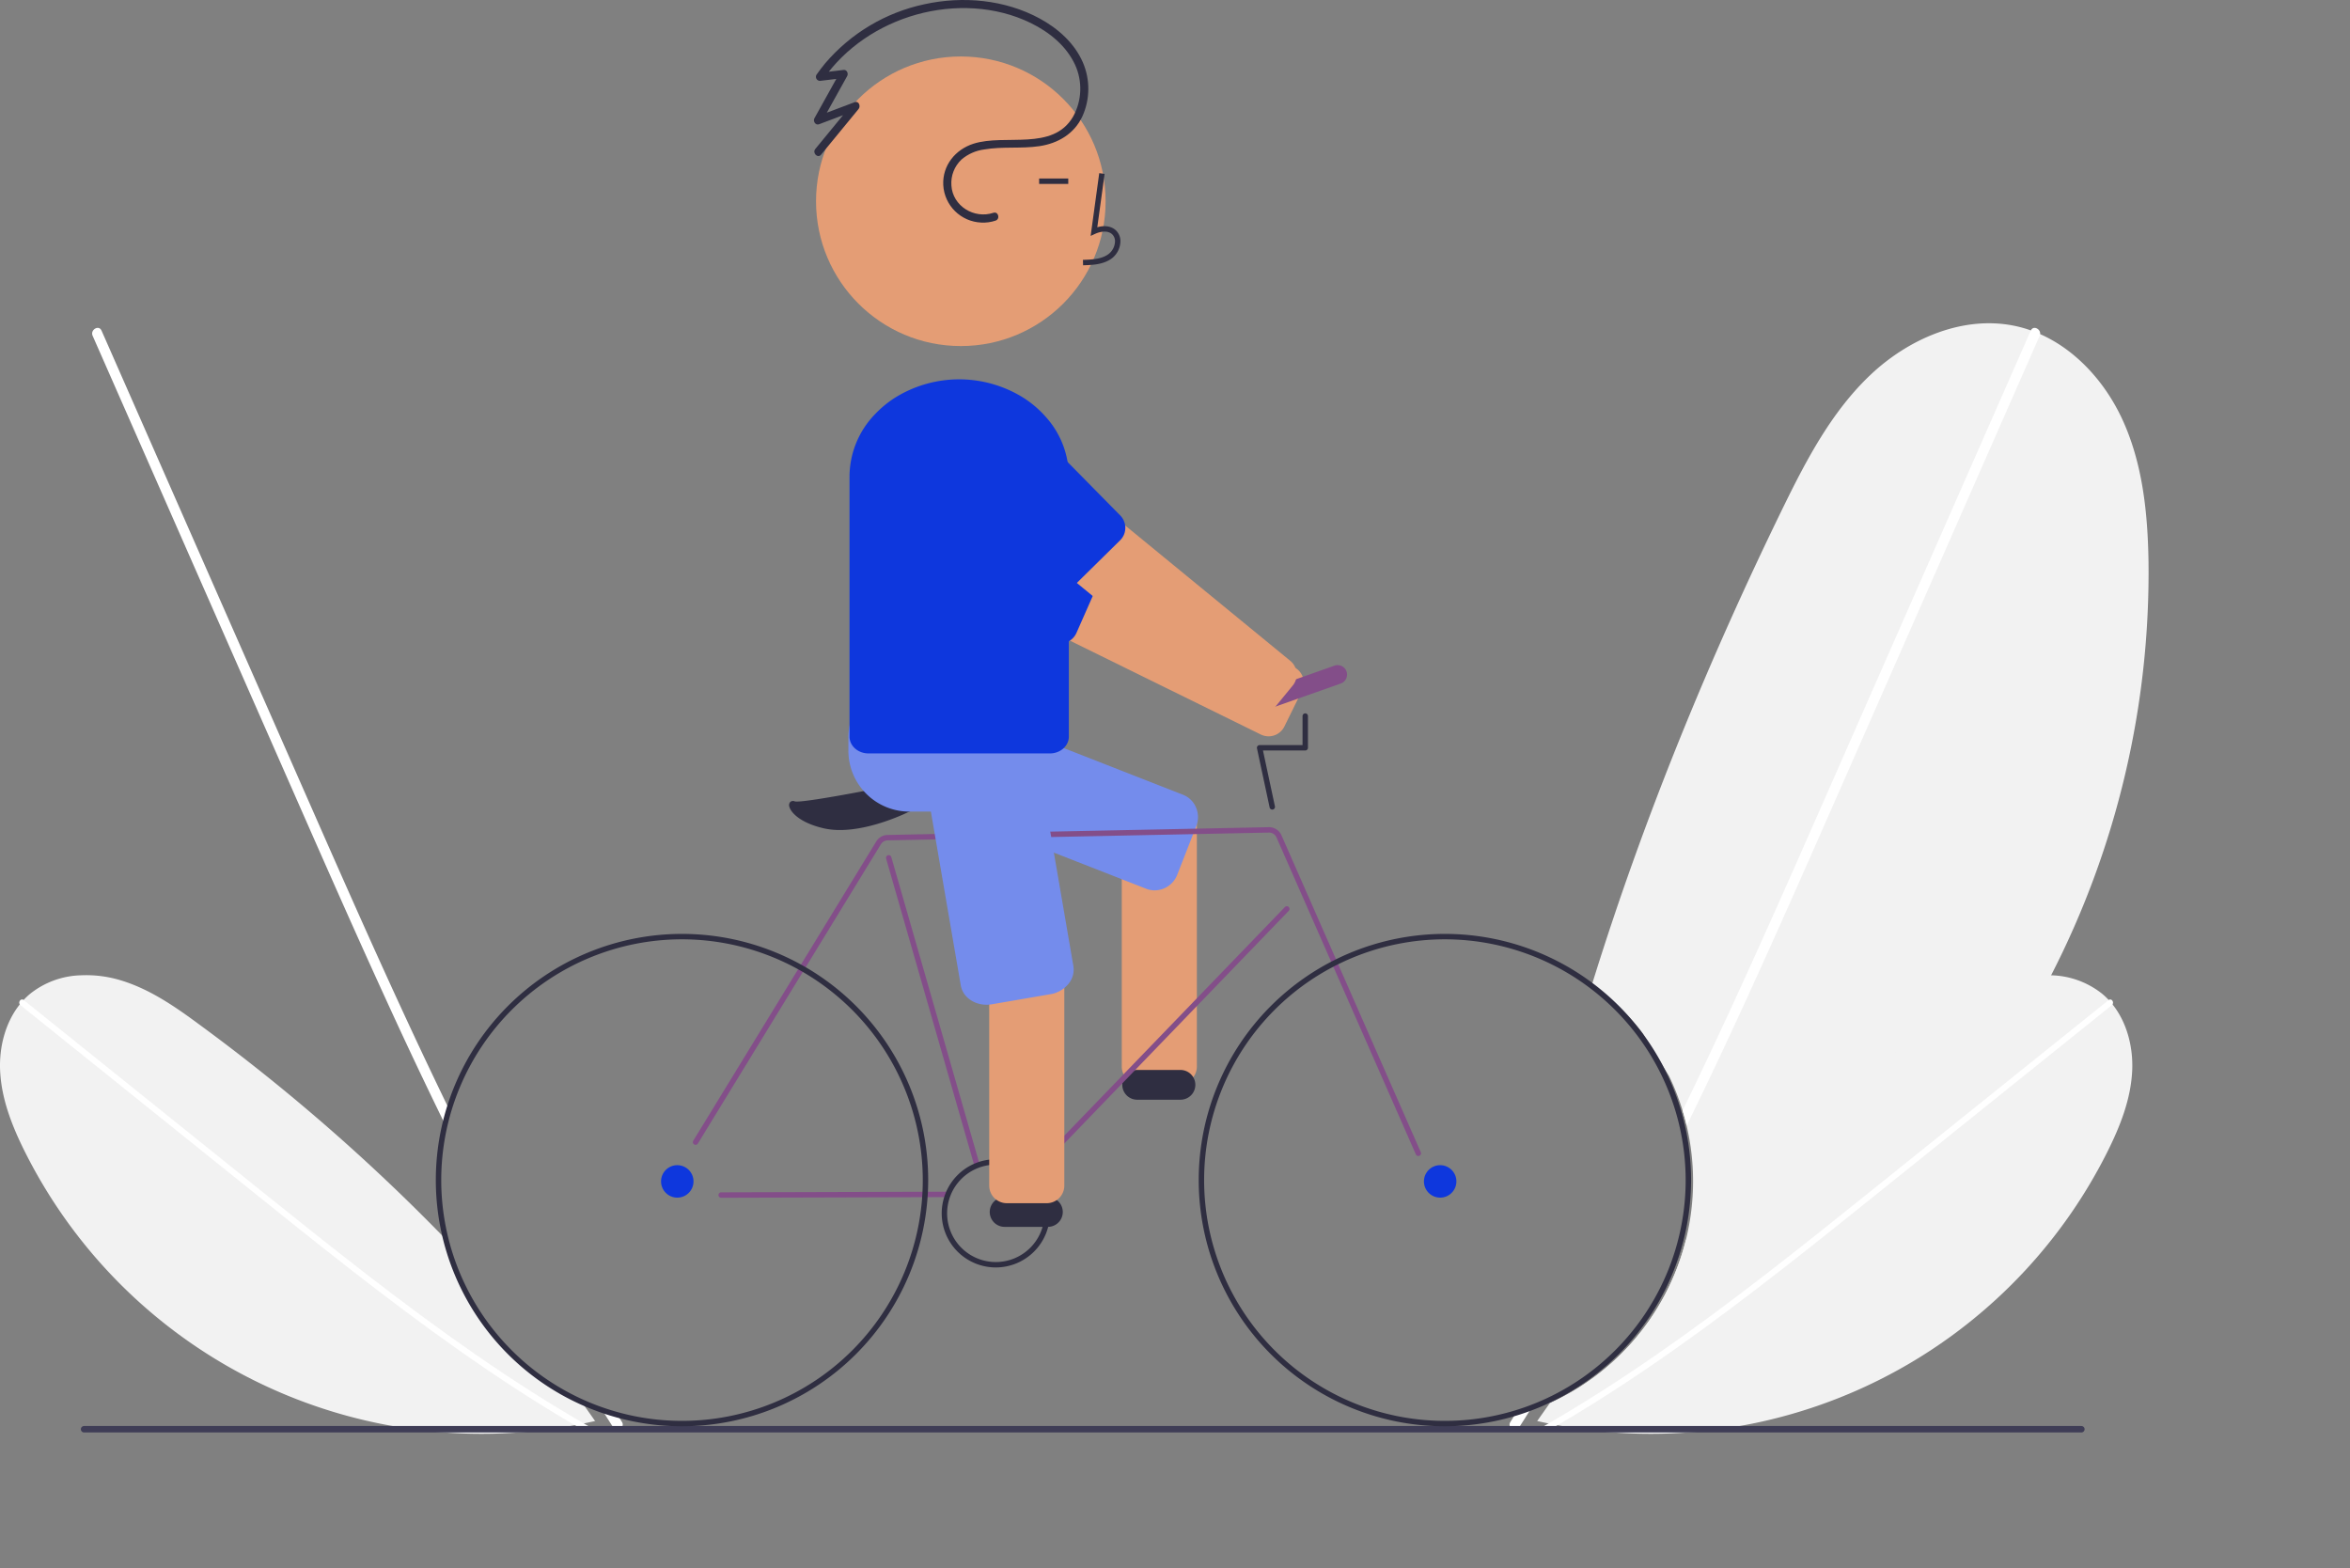 <?xml version="1.0" encoding="UTF-8" standalone="no"?>
<svg
   xmlns:dc="http://purl.org/dc/elements/1.1/"
   xmlns:cc="http://creativecommons.org/ns#"
   xmlns:rdf="http://www.w3.org/1999/02/22-rdf-syntax-ns#"
   xmlns:svg="http://www.w3.org/2000/svg"
   xmlns="http://www.w3.org/2000/svg"
   xmlns:sodipodi="http://sodipodi.sourceforge.net/DTD/sodipodi-0.dtd"
   xmlns:inkscape="http://www.inkscape.org/namespaces/inkscape"
   id="fc2f056a-f2b1-4dd9-91f4-f36b8dc4c674"
   data-name="Layer 1"
   viewBox="0 0 700 467.109"
   version="1.1"
   sodipodi:docname="ride.svg"
   inkscape:version="1.0.1 (c497b03c, 2020-09-10)">
  <rect x="0" y="0" width="700" height="467.109" fill="#808080" stroke="none"/>
  <defs
     id="defs97" />
  <sodipodi:namedview
     pagecolor="#ffffff"
     bordercolor="#666666"
     borderopacity="1"
     objecttolerance="10"
     gridtolerance="10"
     guidetolerance="10"
     inkscape:pageopacity="0"
     inkscape:pageshadow="2"
     inkscape:window-width="1099"
     inkscape:window-height="875"
     id="namedview95"
     showgrid="false"
     fit-margin-top="0"
     fit-margin-left="0"
     fit-margin-right="0"
     fit-margin-bottom="0"
     inkscape:zoom="0.86853616"
     inkscape:cx="411.37463"
     inkscape:cy="179.89641"
     inkscape:window-x="1779"
     inkscape:window-y="45"
     inkscape:window-maximized="0"
     inkscape:current-layer="fc2f056a-f2b1-4dd9-91f4-f36b8dc4c674"
     inkscape:document-rotation="0" />
  <path
     d="m 189.565,422.781 -0.057,0.282 -0.016,0.065 c 0,-0.024 -0.008,-0.04 -0.008,-0.065 -0.016,-0.105 -0.024,-0.21 -0.04,-0.314 0.04,0.008 0.08,0.024 0.121,0.032 z"
     fill="#f2f2f2"
     id="path10"
     style="stroke-width:0.806" />
  <path
     d="m 132.94,328.685 c 0.338,0.701 0.677,1.402 1.023,2.095 q -0.689,2.224 -1.217,4.513 c -0.362,-0.749 -0.733,-1.507 -1.096,-2.256 q -8.848,-18.143 -17.212,-36.504 C 104.833,275.557 95.558,254.437 86.267,233.332 Q 71.593,199.995 56.927,166.675 42.265,133.338 27.595,100.017 a 1.91,1.91 0 0 1 -0.137,-0.5 c -0.17,-1.547 2.022,-2.667 2.756,-1.096 a 0.175,0.175 0 0 1 0.024,0.04 q 1.837,4.146 3.658,8.3 14.662,33.325 29.332,66.658 14.614,33.204 29.235,66.416 c 9.259,21.032 18.542,42.056 28.196,62.903 q 6.032,13.03 12.281,25.947 z"
     fill="#ffffff"
     id="path12"
     style="stroke-width:0.806" />
  <path
     d="m 182.603,425.078 c -0.54,-0.846 -1.08,-1.684 -1.612,-2.53 -0.459,-0.717 -0.91,-1.434 -1.362,-2.152 -0.113,-0.177 -0.225,-0.346 -0.322,-0.524 q 2.224,0.689 4.464,1.322 c 0.121,0.201 0.249,0.411 0.387,0.612 0.362,0.572 0.725,1.152 1.096,1.724 0.056,0.097 0.105,0.185 0.145,0.274 0.636,1.555 -1.789,2.836 -2.796,1.273 z"
     fill="#ffffff"
     id="path14"
     style="stroke-width:0.806" />
  <path
     d="m 175.302,420.477 c 0.661,0.927 1.313,1.853 1.958,2.788 -1.12,0.25 -2.232,0.492 -3.36,0.725 -0.895,0.177 -1.789,0.355 -2.683,0.516 A 152.066,152.066 0 0 1 7.425,343.077 C 3.629,335.486 0.422,327.388 0.036,318.911 -0.287,311.908 1.575,304.575 5.894,299.168 c 0.355,-0.451 0.733,-0.886 1.128,-1.313 a 22.06,22.06 0 0 1 1.942,-1.837 25.327,25.327 0 0 1 15.222,-5.52 35.11,35.11 0 0 1 11.145,1.313 c 8.912,2.53 16.696,7.921 24.15,13.433 a 579.357,579.357 0 0 1 71.324,61.839 c 0.725,0.749 1.459,1.515 2.175,2.272 a 72.993,72.993 0 0 0 40.525,48.591 0.4,0.4 0 0 1 0.072,0.105 c 0.589,0.806 1.161,1.612 1.725,2.426 z"
     fill="#f2f2f2"
     id="path16"
     style="stroke-width:0.806" />
  <path
     d="m 177.381,423.442 c -0.04,-0.056 -0.081,-0.121 -0.121,-0.177 0.024,-0.008 0.04,-0.008 0.065,-0.016 z"
     fill="#f2f2f2"
     id="path18"
     style="stroke-width:0.806" />
  <path
     d="M 6.095,299.396 39.322,326.084 72.549,352.771 c 10.523,8.452 21.039,16.914 31.687,25.209 10.554,8.222 21.238,16.282 32.174,23.991 10.92,7.698 22.094,15.046 33.604,21.835 q 2.15,1.268 4.316,2.51 c 0.999,0.573 1.964,-0.942 0.958,-1.52 -11.592,-6.651 -22.844,-13.878 -33.829,-21.486 -10.997,-7.617 -21.73,-15.609 -32.315,-23.785 C 98.501,371.304 88.006,362.895 77.521,354.476 Q 60.967,341.182 44.415,327.885 L 11.188,301.197 7.053,297.876 c -0.899,-0.722 -1.851,0.802 -0.958,1.52 z"
     fill="#ffffff"
     id="path20"
     style="stroke-width:0.806" />
  <path
     d="m 461.651,417.946 c -0.242,0.113 -0.491,0.226 -0.741,0.322 0.225,-0.072 0.451,-0.145 0.669,-0.218 q 4.787,-1.583 9.501,-3.36 7.578,-2.841 14.956,-6.165 5.271,-2.369 10.443,-4.972 a 262.939,262.939 0 0 0 79.632,-61.629 q 3.046,-3.481 5.971,-7.083 2.489,-3.058 4.875,-6.205 a 256.683,256.683 0 0 0 24.013,-38.14 262.398,262.398 0 0 0 29.01,-123.21 c -0.225,-14.505 -1.749,-29.308 -7.841,-42.467 -5.036,-10.871 -13.626,-20.516 -24.441,-25.303 -0.902,-0.403 -1.821,-0.774 -2.756,-1.096 a 35.167,35.167 0 0 0 -4.391,-1.265 c -15.456,-3.401 -31.774,3.554 -43.289,14.408 -11.523,10.854 -19.074,25.174 -26.028,39.397 -22.12,45.271 -41.436,92.291 -56.488,140.536 -0.169,0.548 -0.338,1.088 -0.508,1.628 a 73.001,73.001 0 0 1 15.031,14.589 l 7.884,12.771 a 71.95,71.95 0 0 1 4.039,10.295 q 0.689,2.224 1.217,4.513 a 72.541,72.541 0 0 1 -40.759,82.653 z"
     fill="#f2f2f2"
     id="path22"
     style="stroke-width:0.806" />
  <path
     d="m 445.591,422.781 0.057,0.282 0.016,0.065 c 0,-0.024 0.008,-0.04 0.008,-0.065 0.016,-0.105 0.024,-0.21 0.04,-0.314 -0.04,0.008 -0.08,0.024 -0.121,0.032 z"
     fill="#f2f2f2"
     id="path24"
     style="stroke-width:0.806" />
  <path
     d="m 502.216,328.685 c -0.338,0.701 -0.677,1.402 -1.023,2.095 q 0.689,2.224 1.217,4.513 c 0.362,-0.749 0.733,-1.507 1.096,-2.256 q 8.848,-18.143 17.212,-36.504 c 9.605,-20.976 18.881,-42.096 28.172,-63.201 q 14.674,-33.337 29.34,-66.658 14.662,-33.337 29.332,-66.658 a 1.91,1.91 0 0 0 0.137,-0.5 c 0.17,-1.547 -2.022,-2.667 -2.756,-1.096 a 0.175,0.175 0 0 0 -0.024,0.04 q -1.837,4.146 -3.658,8.3 -14.662,33.325 -29.332,66.658 -14.614,33.204 -29.235,66.416 c -9.259,21.032 -18.542,42.056 -28.196,62.903 q -6.032,13.03 -12.281,25.947 z"
     fill="#ffffff"
     id="path26"
     style="stroke-width:0.806" />
  <path
     d="m 452.554,425.078 c 0.54,-0.846 1.08,-1.684 1.612,-2.53 0.459,-0.717 0.91,-1.434 1.362,-2.152 0.113,-0.177 0.225,-0.346 0.322,-0.524 q -2.224,0.689 -4.464,1.322 c -0.121,0.201 -0.249,0.411 -0.387,0.612 -0.362,0.572 -0.725,1.152 -1.096,1.724 -0.056,0.097 -0.105,0.185 -0.145,0.274 -0.636,1.555 1.789,2.836 2.796,1.273 z"
     fill="#ffffff"
     id="path28"
     style="stroke-width:0.806" />
  <path
     d="m 459.854,420.477 c -0.661,0.927 -1.313,1.853 -1.958,2.788 1.12,0.25 2.232,0.492 3.36,0.725 0.895,0.177 1.789,0.355 2.683,0.516 a 152.066,152.066 0 0 0 163.792,-81.428 c 3.795,-7.591 7.003,-15.689 7.389,-24.167 0.322,-7.003 -1.539,-14.336 -5.858,-19.743 -0.355,-0.451 -0.733,-0.886 -1.128,-1.313 a 22.06,22.06 0 0 0 -1.942,-1.837 25.327,25.327 0 0 0 -15.222,-5.52 35.11,35.11 0 0 0 -11.145,1.313 c -8.912,2.53 -16.696,7.921 -24.15,13.433 a 579.357,579.357 0 0 0 -71.324,61.839 c -0.725,0.749 -1.459,1.515 -2.175,2.272 a 72.993,72.993 0 0 1 -40.525,48.591 0.4,0.4 0 0 0 -0.072,0.105 c -0.589,0.806 -1.161,1.612 -1.725,2.426 z"
     fill="#f2f2f2"
     id="path30"
     style="stroke-width:0.806" />
  <path
     d="m 457.775,423.442 c 0.04,-0.056 0.081,-0.121 0.121,-0.177 -0.024,-0.008 -0.04,-0.008 -0.065,-0.016 z"
     fill="#f2f2f2"
     id="path32"
     style="stroke-width:0.806" />
  <path
     d="m 629.061,299.396 -33.227,26.688 -33.227,26.688 c -10.523,8.452 -21.039,16.914 -31.687,25.209 -10.554,8.222 -21.238,16.282 -32.174,23.991 -10.92,7.698 -22.094,15.046 -33.604,21.835 q -2.15,1.268 -4.316,2.51 c -0.999,0.573 -1.964,-0.942 -0.958,-1.52 11.592,-6.651 22.844,-13.878 33.829,-21.486 10.997,-7.617 21.73,-15.609 32.315,-23.785 10.642,-8.22 21.137,-16.629 31.622,-25.049 q 16.554,-13.294 33.106,-26.591 l 33.227,-26.688 4.135,-3.321 c 0.899,-0.722 1.851,0.802 0.958,1.52 z"
     fill="#ffffff"
     id="path34"
     style="stroke-width:0.806" />
  <path
     d="m 292.492,154.697 a 5.198,5.198 0 0 0 -3.012,2.652 l -4.139,8.417 -1.108,2.251 a 5.246,5.246 0 0 0 2.382,7.015 l 32.073,15.779 56.878,27.971 a 5.247,5.247 0 0 0 6.832,-2.049 c 0.067,-0.112 0.123,-0.219 0.182,-0.334 l 3.169,-6.441 2.081,-4.234 a 5.213,5.213 0 0 0 0.389,-1.061 5.266,5.266 0 0 0 -0.13,-2.938 5.197,5.197 0 0 0 -2.652,-3.012 l -6.781,-3.337 -50.161,-24.671 -32.007,-15.75 a 5.236,5.236 0 0 0 -3.999,-0.259 z"
     fill="#e49d75"
     id="path36"
     style="stroke-width:0.806" />
  <path
     d="m 282.569,157.821 a 14.576,14.576 0 0 0 -1.518,2.66 14.926,14.926 0 0 0 7.618,19.658 l 25.064,11.065 a 5.26,5.26 0 0 0 4.956,-0.393 5.162,5.162 0 0 0 1.495,-1.472 5.019,5.019 0 0 0 0.455,-0.812 l 7.81,-17.693 a 0.742,0.742 0 0 0 0.048,-0.129 5.234,5.234 0 0 0 -2.724,-6.778 l -25.064,-11.065 a 14.931,14.931 0 0 0 -18.141,4.958 z"
     fill="#0e37dd"
     id="path38"
     style="stroke-width:0.806" />
  <path
     d="m 351.278,238.304 h -11.894 a 5.243,5.243 0 0 0 -5.238,5.238 v 74.144 a 5.243,5.243 0 0 0 5.238,5.238 h 11.894 a 5.238,5.238 0 0 0 5.238,-5.238 v -74.144 a 5.238,5.238 0 0 0 -5.238,-5.238 z"
     fill="#e49d75"
     id="path40"
     style="stroke-width:0.806" />
  <path
     d="m 343.94,265.196 a 6.938,6.938 0 0 1 -2.533,-0.479 l -66.255,-25.921 a 7.189,7.189 0 0 1 -3.972,-9.345 l 5.669,-14.491 a 7.286,7.286 0 0 1 3.803,-4.018 6.978,6.978 0 0 1 5.456,-0.151 l 66.255,25.921 a 6.984,6.984 0 0 1 3.906,3.813 7.286,7.286 0 0 1 0.067,5.532 l -5.669,14.491 a 7.265,7.265 0 0 1 -6.726,4.648 z"
     fill="#748cec"
     id="path42"
     style="stroke-width:0.806" />
  <path
     d="m 351.626,327.557 h -12.893 a 4.432,4.432 0 0 1 0,-8.864 h 12.893 a 4.432,4.432 0 0 1 0,8.864 z"
     fill="#2f2e41"
     id="path44"
     style="stroke-width:0.806" />
  <path
     d="m 250.185,247.228 a 21.482,21.482 0 0 1 -4.818,-0.509 c -7.153,-1.651 -9.795,-4.79 -10.228,-6.385 a 1.417,1.417 0 0 1 0.262,-1.459 1.235,1.235 0 0 1 1.319,-0.183 c 2.222,0.742 33.721,-5.487 44.908,-8.069 4.652,-1.073 7.917,-0.896 9.705,0.526 a 3.13,3.13 0 0 1 1.264,2.284 v 0.281 l -22,8.148 c -0.712,0.354 -10.964,5.367 -20.413,5.367 z"
     fill="#2f2e41"
     id="path46"
     style="stroke-width:0.806" />
  <path
     d="m 422.479,344.326 a 0.806,0.806 0 0 1 -0.738,-0.482 L 380.236,249.437 a 2.405,2.405 0 0 0 -2.262,-1.444 l -113.567,2.318 a 2.406,2.406 0 0 0 -2.013,1.156 l -54.504,89.126 a 0.806,0.806 0 1 1 -1.375,-0.84 l 54.504,-89.127 a 4.011,4.011 0 0 1 3.355,-1.927 l 113.567,-2.318 a 4.032,4.032 0 0 1 3.771,2.407 l 41.505,94.407 a 0.807,0.807 0 0 1 -0.737,1.13 z"
     fill="#834E89"
     id="path48"
     style="stroke-width:0.806" />
  <path
     d="m 290.986,347.703 a 0.806,0.806 0 0 1 -0.774,-0.584 l -26.269,-91.398 a 0.806,0.806 0 0 1 1.549,-0.445 l 26.269,91.398 a 0.806,0.806 0 0 1 -0.552,0.997 0.795,0.795 0 0 1 -0.223,0.032 z"
     fill="#834E89"
     id="path50"
     style="stroke-width:0.806" />
  <path
     d="m 296.627,241.737 h -25.786 a 18.151,18.151 0 0 1 -18.131,-18.131 v -4.029 a 18.151,18.151 0 0 1 18.131,-18.131 h 25.786 a 18.151,18.151 0 0 1 18.131,18.131 v 4.029 a 18.151,18.151 0 0 1 -18.131,18.131 z"
     fill="#748cec"
     id="path52"
     style="stroke-width:0.806" />
  <circle
     cx="428.985"
     cy="351.889"
     r="4.835"
     fill="#0e37dd"
     id="circle54"
     style="stroke-width:0.806" />
  <circle
     cx="201.743"
     cy="351.889"
     r="4.835"
     fill="#0e37dd"
     id="circle56"
     style="stroke-width:0.806" />
  <path
     d="m 374.123,212.348 a 2.821,2.821 0 0 1 -0.943,-5.48 l 24.312,-8.595 a 2.82,2.82 0 1 1 1.88,5.318 l -24.312,8.595 a 2.802,2.802 0 0 1 -0.937,0.162 z"
     fill="#834E89"
     id="path58"
     style="stroke-width:0.806" />
  <path
     d="m 310.45,347.054 a 0.806,0.806 0 0 1 -0.58,-1.365 l 72.849,-75.506 a 0.806,0.806 0 1 1 1.16,1.119 l -72.849,75.506 a 0.803,0.803 0 0 1 -0.58,0.246 z"
     fill="#834E89"
     id="path60"
     style="stroke-width:0.806" />
  <path
     d="m 214.817,356.763 a 0.806,0.806 0 0 1 -0.003,-1.612 l 67.305,-0.196 h 0.003 a 0.806,0.806 0 0 1 0.003,1.612 l -67.305,0.196 z"
     fill="#834E89"
     id="path62"
     style="stroke-width:0.806" />
  <path
     d="m 378.975,241.143 a 0.806,0.806 0 0 1 -0.787,-0.637 l -3.769,-17.603 a 0.806,0.806 0 0 1 0.788,-0.975 h 12.785 v -8.641 a 0.806,0.806 0 0 1 1.612,0 v 9.446 a 0.806,0.806 0 0 1 -0.806,0.806 H 376.204 l 3.56,16.628 a 0.805,0.805 0 0 1 -0.789,0.975 z"
     fill="#2f2e41"
     id="path64"
     style="stroke-width:0.806" />
  <path
     d="m 296.627,377.518 a 16.116,16.116 0 1 1 16.116,-16.116 16.135,16.135 0 0 1 -16.116,16.116 z m 0,-30.621 a 14.505,14.505 0 1 0 14.505,14.505 14.521,14.521 0 0 0 -14.505,-14.505 z"
     fill="#2f2e41"
     id="path66"
     style="stroke-width:0.806" />
  <path
     d="m 312.141,365.431 h -12.893 a 4.432,4.432 0 0 1 0,-8.864 h 12.893 a 4.432,4.432 0 0 1 0,8.864 z"
     fill="#2f2e41"
     id="path68"
     style="stroke-width:0.806" />
  <path
     d="M 619.982,426.668 H 25.048 a 0.959,0.959 0 1 1 0,-1.919 H 619.982 a 0.959,0.959 0 1 1 0,1.919 z"
     fill="#3f3d56"
     id="path70"
     style="stroke-width:0.806" />
  <path
     d="m 303.837,132.816 a 5.198,5.198 0 0 0 -3.536,1.897 l -5.945,7.255 -1.591,1.939 a 5.246,5.246 0 0 0 0.723,7.373 l 27.642,22.663 49.021,40.18 a 5.247,5.247 0 0 0 7.119,-0.44 c 0.09,-0.093 0.17,-0.185 0.254,-0.283 l 4.551,-5.551 2.99,-3.65 a 5.213,5.213 0 0 0 0.62,-0.945 5.266,5.266 0 0 0 0.542,-2.89 5.197,5.197 0 0 0 -1.897,-3.536 L 378.487,192.035 335.256,156.598 307.672,133.978 a 5.236,5.236 0 0 0 -3.835,-1.162 z"
     fill="#e49d75"
     id="path72"
     style="stroke-width:0.806" />
  <circle
     cx="286.202"
     cy="59.949"
     r="43.127"
     fill="#e49d75"
     id="circle74"
     style="stroke-width:0.806" />
  <path
     d="m 322.621,79.014 -0.045,-1.612 c 2.998,-0.083 5.642,-0.271 7.628,-1.723 a 4.954,4.954 0 0 0 1.919,-3.649 2.832,2.832 0 0 0 -0.929,-2.332 c -1.319,-1.114 -3.44,-0.753 -4.986,-0.044 l -1.333,0.611 2.557,-18.687 1.597,0.219 -2.175,15.896 c 2.101,-0.618 4.048,-0.352 5.381,0.774 a 4.409,4.409 0 0 1 1.499,3.62 6.553,6.553 0 0 1 -2.579,4.894 c -2.552,1.865 -5.869,1.958 -8.534,2.033 z"
     fill="#2f2e41"
     id="path76"
     style="stroke-width:0.806" />
  <rect
     x="309.527"
     y="53.168"
     width="8.68"
     height="1.612"
     fill="#2f2e41"
     id="rect78"
     style="stroke-width:0.806" />
  <path
     d="M 333.699,153.534 314.471,134.021 a 14.908,14.908 0 0 0 -21.243,20.923 l 19.228,19.513 a 5.235,5.235 0 0 0 6.585,0.715 4.341,4.341 0 0 0 0.824,-0.657 l 13.776,-13.571 a 5.179,5.179 0 0 0 1.143,-1.668 5.266,5.266 0 0 0 -1.086,-5.741 z"
     fill="#0e37dd"
     id="path80"
     style="stroke-width:0.806" />
  <path
     d="m 311.792,273.76 h -11.894 a 5.243,5.243 0 0 0 -5.238,5.238 v 74.144 a 5.243,5.243 0 0 0 5.238,5.238 h 11.894 a 5.238,5.238 0 0 0 5.238,-5.238 v -74.144 a 5.238,5.238 0 0 0 -5.238,-5.238 z"
     fill="#e49d75"
     id="path82"
     style="stroke-width:0.806" />
  <path
     d="m 293.865,299.266 c -3.808,4e-4 -7.092,-2.356 -7.676,-5.751 L 274.131,223.401 a 6.623,6.623 0 0 1 1.533,-5.382 8.804,8.804 0 0 1 5.327,-3.007 l 17.411,-2.995 c 4.448,-0.765 8.605,1.754 9.269,5.614 l 12.059,70.115 a 6.624,6.624 0 0 1 -1.528,5.381 8.806,8.806 0 0 1 -5.332,3.007 l -17.411,2.995 a 9.388,9.388 0 0 1 -1.593,0.137 z"
     fill="#748cec"
     id="path84"
     style="stroke-width:0.806" />
  <path
     d="m 311.543,124.213 a 31.206,31.206 0 0 0 -7.075,-5.974 36.136,36.136 0 0 0 -37.777,0.164 31.506,31.506 0 0 0 -6.148,5.077 26.785,26.785 0 0 0 -7.494,18.372 v 77.575 a 3.384,3.384 0 0 0 0.065,0.705 c 0.379,2.414 2.74,4.28 5.576,4.28 h 54.047 c 3.102,0 5.641,-2.236 5.641,-4.985 v -77.575 a 26.612,26.612 0 0 0 -6.834,-17.639 z"
     fill="#0e37dd"
     id="path86"
     style="stroke-width:0.806" />
  <path
     d="m 295.895,63.385 c -5.718,1.9 -12.137,-2.005 -12.501,-8.154 -0.209,-2.891 0.893,-5.722 3.001,-7.711 1.918,-1.637 4.272,-2.679 6.773,-3 5.429,-0.942 11.01,-0.178 16.463,-0.99 5.5,-0.819 10.349,-3.66 12.76,-8.827 2.337,-5.127 2.387,-11.006 0.139,-16.173 C 320.028,12.809 315.119,8.451 309.711,5.518 299.303,-0.128 286.811,-1.239 275.343,1.265 263.825,3.711 253.438,9.896 245.8,18.858 c -0.914,1.101 -1.78,2.24 -2.599,3.416 -0.462,0.806 0.115,1.811 1.044,1.819 l 7.07,-0.851 -1.044,-1.819 -7.684,13.815 c -0.473,0.85 0.329,2.166 1.365,1.776 l 11.269,-4.247 -1.176,-2.02 -11.184,13.617 c -0.98,1.193 0.721,2.913 1.709,1.709 l 11.184,-13.617 c 0.679,-0.827 0.073,-2.491 -1.176,-2.02 l -11.269,4.247 1.365,1.776 7.684,-13.815 c 0.401,-0.721 -0.087,-1.934 -1.044,-1.819 l -7.07,0.851 1.044,1.819 c 3.261,-4.67 7.382,-8.658 12.049,-11.868 4.786,-3.291 10.147,-5.763 15.746,-7.312 11.101,-3.071 23.461,-2.579 33.905,2.518 5.519,2.693 10.568,6.74 13.219,12.4 2.297,4.969 2.085,10.736 -0.57,15.523 -6.065,10.355 -20.204,5.033 -29.666,8.049 -5.398,1.72 -9.273,6.469 -9.004,12.284 0.321,6.109 5.244,10.968 11.357,11.208 1.428,0.071 2.857,-0.125 4.213,-0.578 1.469,-0.488 0.84,-2.824 -0.643,-2.331 z"
     fill="#2f2e41"
     id="path88"
     sodipodi:nodetypes="scccsccscccccccccccssccccsccsssccscccss"
     style="fill:#2f2e41;fill-opacity:1;stroke-width:0.806" />
  <path
     d="m 203.151,424.829 a 73.33,73.33 0 1 1 73.33,-73.33 73.413,73.413 0 0 1 -73.33,73.33 z m 0,-145.048 a 71.718,71.718 0 1 0 71.718,71.718 71.799,71.799 0 0 0 -71.718,-71.718 z"
     fill="#2f2e41"
     id="path90"
     style="stroke-width:0.806" />
  <path
     d="m 430.394,424.829 a 73.33,73.33 0 1 1 73.33,-73.33 73.413,73.413 0 0 1 -73.33,73.33 z m 0,-145.048 a 71.718,71.718 0 1 0 71.718,71.718 71.799,71.799 0 0 0 -71.718,-71.718 z"
     fill="#2f2e41"
     id="path92"
     style="stroke-width:0.806" />
</svg>
